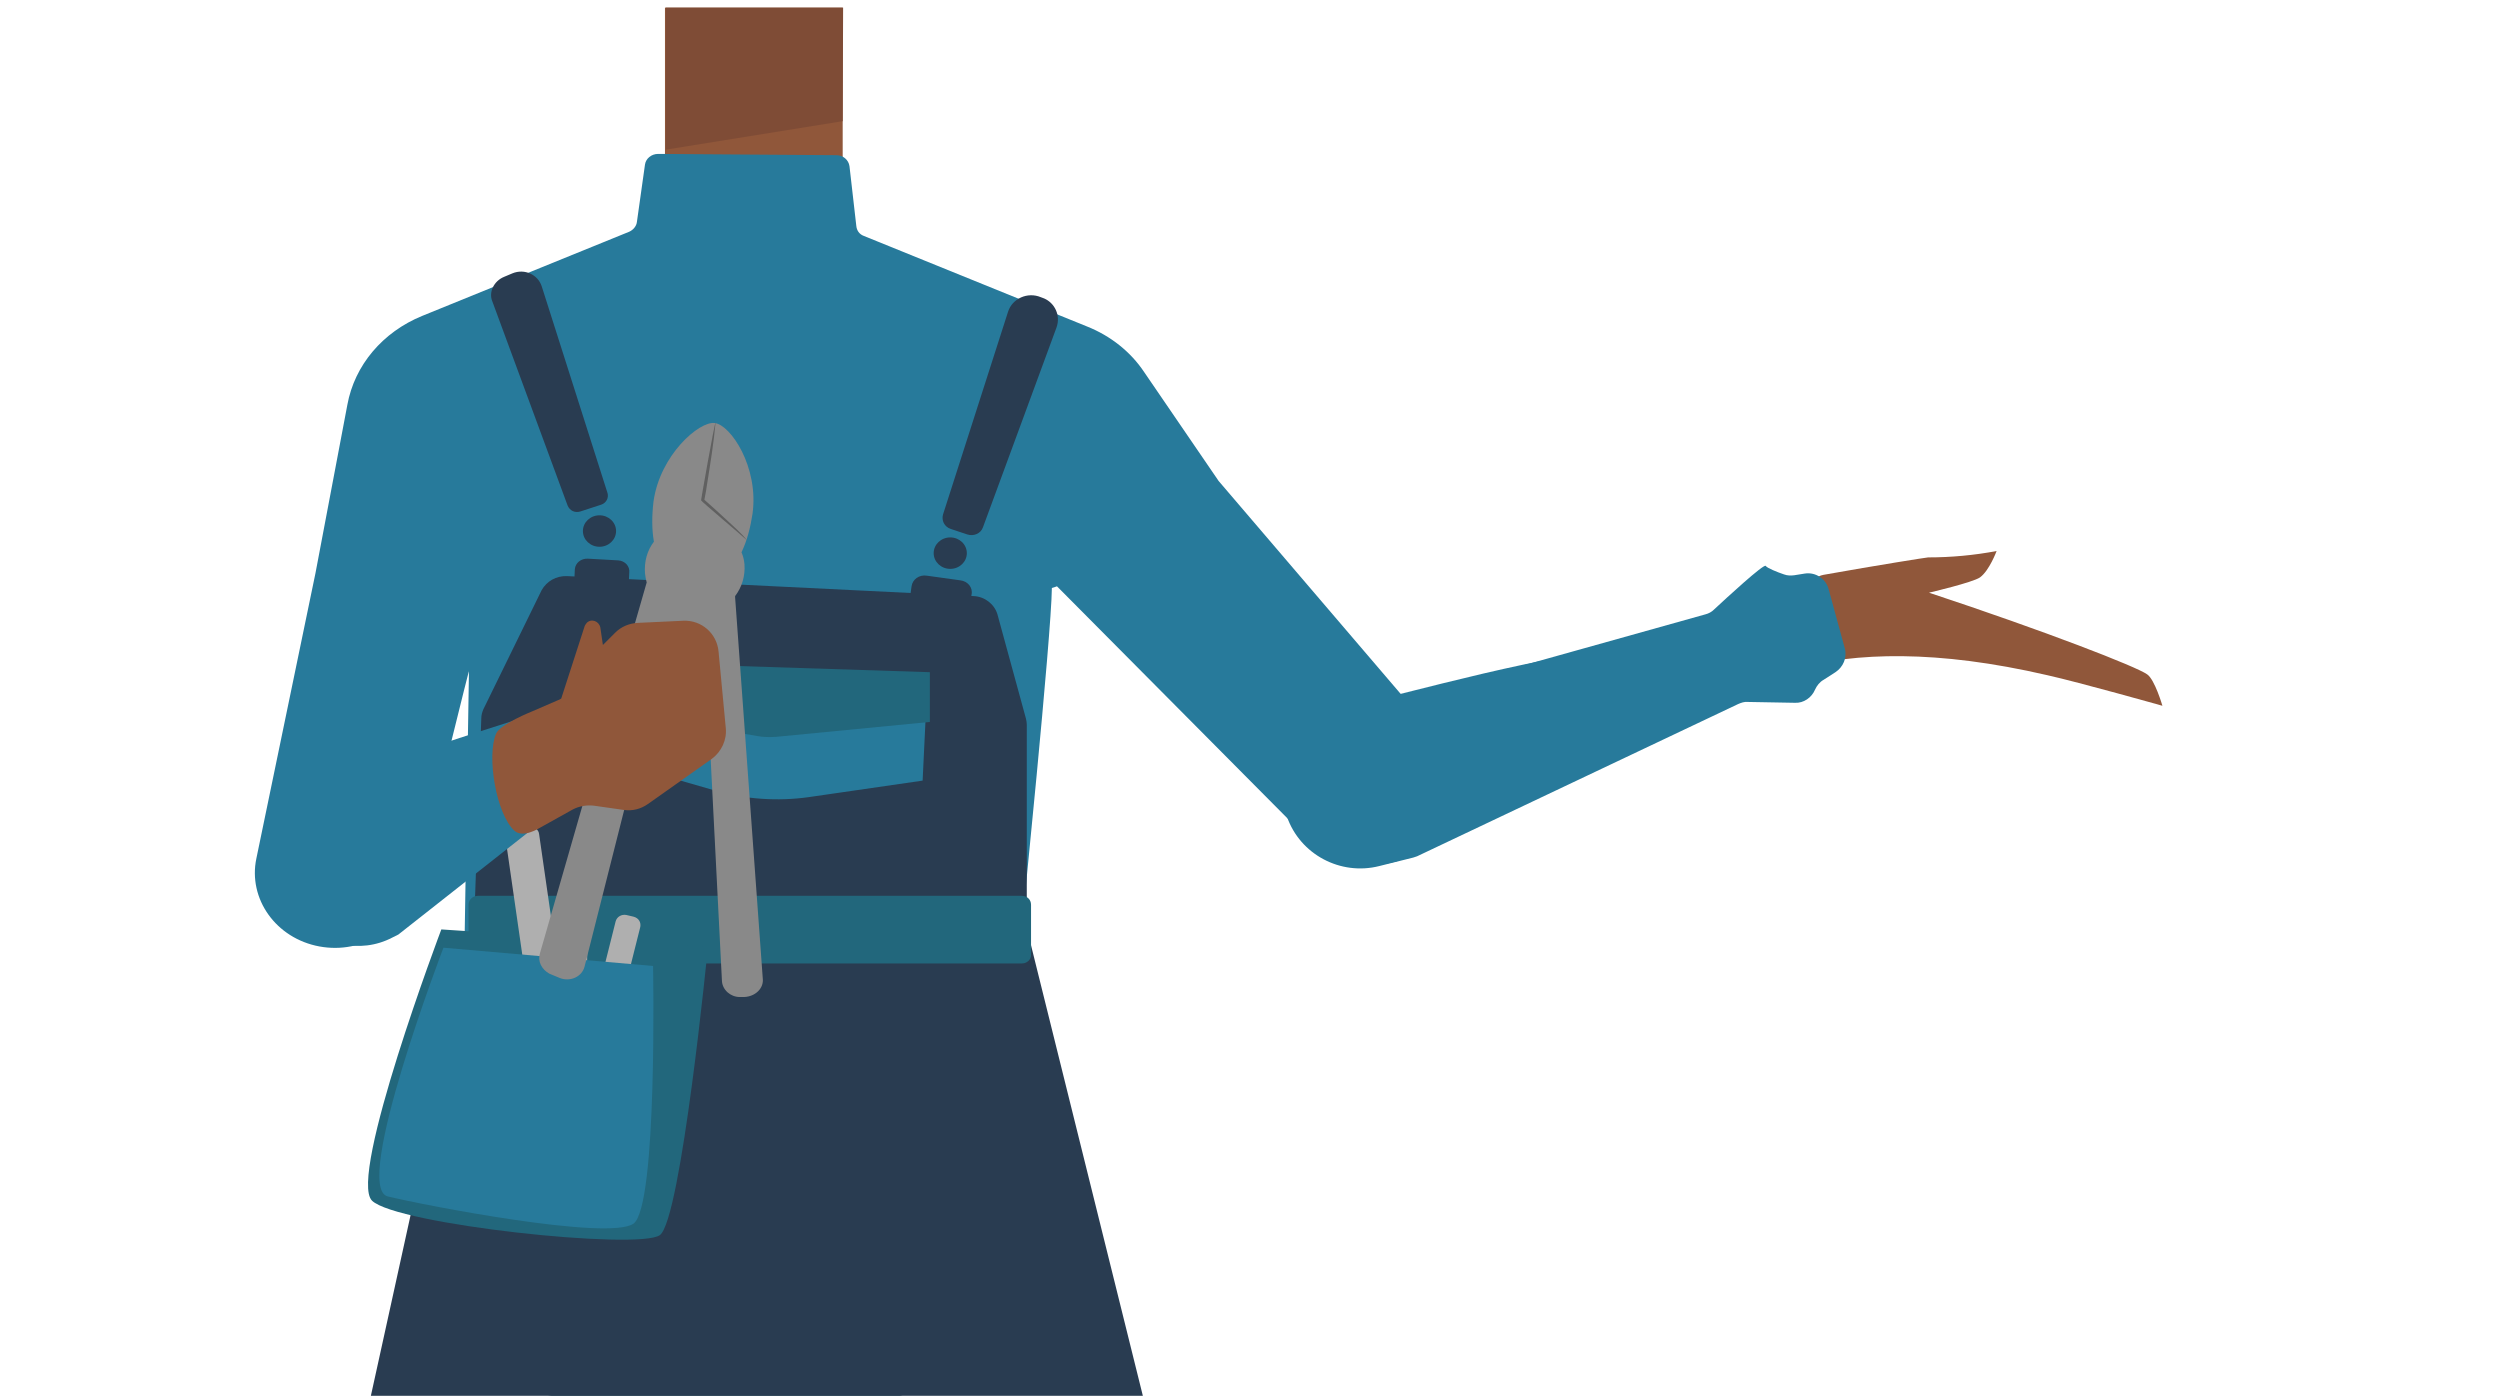 <?xml version="1.0" encoding="utf-8"?>
<!-- Generator: Adobe Illustrator 26.0.3, SVG Export Plug-In . SVG Version: 6.00 Build 0)  -->
<svg version="1.1" id="Layer_1" xmlns="http://www.w3.org/2000/svg" xmlns:xlink="http://www.w3.org/1999/xlink" x="0px" y="0px"
	 viewBox="0 0 588 328.3" style="enable-background:new 0 0 588 328.3;" xml:space="preserve">
<style type="text/css">
	.st0{fill:#375D63;}
	.st1{fill:#90573A;}
	.st2{fill:#277A9B;}
	.st3{fill:#293C51;}
	.st4{fill:#295446;}
	.st5{fill:#22677C;}
	.st6{fill:#AFAFAF;}
	.st7{fill:#7F4C36;}
	.st8{fill:#898989;}
	.st9{fill:#606060;}
</style>
<g>
	<g id="Calque_1_00000168116978332828763760000003928657393754945725_">
		<path class="st0" d="M255.8,319.1c-24.7,2.5-47.1,10-74,18.3c0,0-12.2,0.5-11.4-0.1l-75-16.6l6.3-58.4c1.2-10.7,10.7-18.8,22-18.8
			h105.8c11.7,0,21.3,8.5,22,19.4L255.8,319.1z"/>
	</g>
	<rect x="156.4" y="1.8" class="st1" width="41.8" height="47.4"/>
	<path class="st2" d="M240.3,218.3c0-0.1,7-68.9,7.1-80c1-0.3,0.3-0.1,1.2-0.4l59.2,59.6c7.4,7.4,19.8,8,27.9,1.2
		c7.9-6.6,8.8-17.8,2.2-25.6l-51.3-60c-0.1-0.1-0.1-0.2-0.2-0.3l-17.3-25.3c-3.2-4.8-7.9-8.5-13.4-10.7l-52.5-21.3
		c-1.1-0.4-1.7-1.3-1.8-2.4l-1.6-14c-0.2-1.5-1.5-2.6-3.1-2.6l-41.9-0.3c-1.6,0-2.9,1.1-3.1,2.5l-1.9,13.5c-0.1,1-0.9,1.9-1.8,2.3
		L99.3,74.3C90,78.1,83.4,85.9,81.7,95.2l-7.5,39.6l-13.9,67.1c-2,9.5,4.6,18.8,14.8,20.7s20-4.3,22.1-13.9c0-0.1,0.1-0.3,0.1-0.4
		l4.9-17.7c0.1-0.6,8.1-33.2,8.1-32.7c0,0-1,61.2-1,61.3"/>
	<path class="st3" d="M111.2,219.2L84.9,338.9c-1.2,9.4,9.6,18.2,19.4,20.2c0,0,53.5,13.7,71.8,14.4c19,0.7,75.2-9.5,75.2-9.5
		c0.1,0,0.2,0,0.2,0c10.6-1.5,22.2-12,20.7-22l-30.7-123.7"/>
	<path class="st2" d="M305.8,194.9c4,10.5,14.8,8.3,23.8,5.2c6.4-2.2,66.3-30.2,82.7-37.6c9.3-4.2,14.3-6.1,12.3-11.9
		c-1.8-5.2-17.2-1.8-21.3-1.3c-38.3,4.3-53.2,8.8-85.9,16.9C299,170.8,304.5,191.3,305.8,194.9z"/>
	<path class="st1" d="M453.5,131.1c5.4,0,10.8-0.5,16.1-1.5c0,0-1.7,4.6-3.9,6.2c-1.7,1.2-12,3.6-12,3.6l0,0
		c27.5,9.1,48.8,17.4,51.3,19.2c1.8,1.2,3.6,7.4,3.6,7.4s-19.5-5.5-27.1-7.2c-25.9-6-45.1-5.4-59.4-1.5c-2.6,0.6-10-11.3-4.9-13.2
		c1.8-0.7,8.6-8.5,11.7-8.9C441.8,132.9,453.2,131.1,453.5,131.1z"/>
	<path class="st2" d="M430.1,138.6l3.8,13.9c0.6,2.2-0.4,4.4-2.2,5.6l-2.8,1.8c-0.9,0.5-1.6,1.4-2,2.3l0,0c-0.8,1.9-2.7,3.2-4.7,3.1
		l-11.1-0.2c-0.8-0.1-1.6,0.2-2.3,0.5l-75.5,35.8c-0.3,0.1-0.6,0.2-0.9,0.3l-8,2c-9.1,2.3-18.6-2.7-21.7-11.6l0,0
		c-3.3-9.4,1.6-19.8,11.2-23.1c0.4-0.1,0.7-0.2,1.1-0.4l86.1-24.1c0.8-0.2,1.5-0.6,2-1.1c2.9-2.7,11.8-10.9,12.2-10.3
		c0.3,0.5,2.8,1.5,4.3,2c0.8,0.3,1.6,0.3,2.4,0.2l2.5-0.4C427.1,134.5,429.5,136.2,430.1,138.6z"/>
	<path class="st3" d="M118.6,65.1l1.9-0.8c2.9-1.2,6,0.3,6.9,3l15.5,48.7c0.3,1.1-0.3,2.3-1.5,2.7l-4.9,1.6c-1.3,0.4-2.5-0.2-3-1.4
		l-17.7-48C114.9,68.8,116.1,66.1,118.6,65.1z"/>
	<path class="st3" d="M245.6,70.2l-0.8-0.3c-3.1-1.3-6.7,0.3-7.7,3.4L221.8,121c-0.4,1.4,0.3,2.9,1.8,3.4l3.9,1.3
		c1.5,0.5,3.2-0.2,3.7-1.7l17.3-47C249.5,74.2,248.1,71.3,245.6,70.2z"/>
	<ellipse class="st3" cx="141" cy="124.9" rx="3.9" ry="3.7"/>
	<ellipse class="st3" cx="223.5" cy="130.1" rx="3.9" ry="3.7"/>
	<path class="st3" d="M133.4,135.5l95.6,4.7c2.6,0.1,4.9,1.9,5.6,4.3l6.7,24.5c0.1,0.5,0.2,0.9,0.2,1.4v47.3h-130l1.7-48.7
		c0-0.8,0.2-1.5,0.5-2.2l13.7-28C128.6,136.7,130.8,135.4,133.4,135.5z"/>
	<path class="st4" d="M111.4,217.8"/>
	<path class="st3" d="M144.9,139.4l-7.2-0.4c-1.6-0.1-2.8-1.4-2.6-2.9l0.1-2.2c0.1-1.5,1.5-2.6,3.1-2.5l7.1,0.4
		c1.6,0.1,2.8,1.4,2.6,2.9l-0.1,2.2C147.8,138.4,146.3,139.5,144.9,139.4z"/>
	<path class="st3" d="M224.4,145.9l-7.9-1.1c-1.7-0.2-3-1.7-2.6-3.4l0.5-3.5c0.2-1.6,1.8-2.8,3.6-2.5l7.9,1.1c1.7,0.2,3,1.7,2.6,3.4
		l-0.5,3.5C227.7,145,226.1,146.1,224.4,145.9z"/>
	<path class="st2" d="M144,155.9l-2,22.5l26.4,7.6c7,2,14.5,2.5,21.7,1.5l26.9-3.9l1.1-22.9L144,155.9z"/>
	<path class="st5" d="M144,155.7l-2.4,11.1l36.4,6.3c1.5,0.3,3.1,0.3,4.6,0.2l36.1-3.5v-11.7L144,155.7z"/>
	<path class="st5" d="M240.4,226.6h-128c-1.3,0-2.2-0.9-2.2-2.1v-11.7c0-1.2,1-2.1,2.2-2.1h127.9c1.3,0,2.2,0.9,2.2,2.1v11.7
		C242.6,225.7,241.5,226.6,240.4,226.6z"/>
	<path class="st5" d="M103.8,218.6c0,0-22,58.2-16.3,63.8c5.7,5.6,62.7,11.7,67.7,8.1s11.3-67.7,11.3-67.7L103.8,218.6z"/>
	<path class="st6" d="M131.5,243.5l-3.8,0.5c-1.2,0.1-2.2-0.6-2.3-1.7l-6.5-45.1c-0.1-1.1,0.6-2.1,1.8-2.2l3.8-0.5
		c1.2-0.1,2.2,0.6,2.3,1.7l6.5,45.1C133.5,242.4,132.6,243.4,131.5,243.5z"/>
	<path class="st6" d="M136,244L136,244c-1.2,0-2.1-0.9-2.1-2v-35.6c0-1.1,1-2,2.1-2l0,0c1.2,0,2.1,0.9,2.1,2V242
		C138.1,243.1,137.2,244,136,244z"/>
	<path class="st6" d="M142,243.8l-1.7-0.4c-1.2-0.3-1.8-1.3-1.6-2.4l6.1-24.3c0.3-1.1,1.4-1.7,2.5-1.5l1.7,0.4
		c1.2,0.3,1.8,1.3,1.6,2.4l-6.1,24.3C144.1,243.4,143,244.1,142,243.8z"/>
	<path class="st2" d="M104.3,222.9c0,0-21.6,56.4-13.1,58.5c8.6,2.1,52,10.5,57.8,6.4c5.7-4.1,4.6-60.6,4.6-60.6L104.3,222.9z"/>
	<polygon class="st7" points="156.6,1.8 198.3,1.8 198.2,28.5 156.6,35.2 	"/>
	<g>
		<path class="st8" d="M179.4,230.1l-6.5-89.6c0-0.1,0-0.2,0-0.3c1.6-2.1,2.4-4.7,2.2-7.5c-0.1-1-0.3-1.9-0.7-2.8
			c1.3-2.7,2.1-5.8,2.6-9.1c1.5-11-5.2-20.9-8.9-21.3c-3.6-0.5-12.9,7.5-14.4,18.5c-0.4,3.4-0.4,6.6,0.1,9.4
			c-1.6,2.1-2.3,4.7-2.1,7.4c0.1,0.8,0.2,1.5,0.4,2.2L127,224.2c-0.6,1.9,0.4,3.8,2.2,4.8l2.4,1c2.4,1,5.3-0.2,5.9-2.7l19.4-76.7
			c0.7-3.1,4.9-4.1,7.2-1.8l0.6,0.6c0.6,0.7,1.1,1.6,1.1,2.6l4,78.7c0.1,2.1,2,3.8,4.2,3.8h1C177.7,234.4,179.7,232.4,179.4,230.1z"
			/>
		<g>
			<path class="st9" d="M168.3,99.4c-0.4,4.5-1.2,9.5-1.9,13.9c-0.2,1.5-0.5,3.1-0.8,4.6l-0.2-0.6c1.6,1.4,3.8,3.4,5.3,4.8
				c1.7,1.6,3.7,3.3,5,5c0-0.1-10.9-9.3-10.8-9.4C164.8,117.9,168.1,99.2,168.3,99.4L168.3,99.4z"/>
		</g>
	</g>
	<g>
		<path class="st2" d="M93.7,219.8l72.4-57L135,165c0,0-48.3,15.1-50.4,16.8S72.8,191,72.8,191l-1.2,1.3c-5.8,6.4-6.3,16-1.3,23l0,0
			c5,7,14.4,9.2,22,5.2L93.7,219.8z"/>
		<path class="st1" d="M170.7,171.2l-1.7-18c-0.4-4.2-4-7.4-8.3-7.2l-10.7,0.5c-2,0.1-3.9,0.9-5.3,2.3l-2.9,2.9l-0.6-4.1
			c-0.3-1.5-2.1-2.2-3.2-1.1c-0.2,0.3-0.4,0.5-0.5,0.8l-5.5,17c-0.3,0.2-0.5,0.3-0.8,0.4l-6,2.6c0,0-7.5,3-8.5,5.2
			c-2.3,5.3,0,19,4.3,22.9c2,1.8,5.8-0.6,5.8-0.6l7.9-4.4c1.5-0.8,3.3-1.1,5-0.9l7,1c2,0.3,4-0.2,5.7-1.4l15-10.6
			C169.7,176.8,171,174,170.7,171.2z"/>
	</g>
</g>
</svg>
